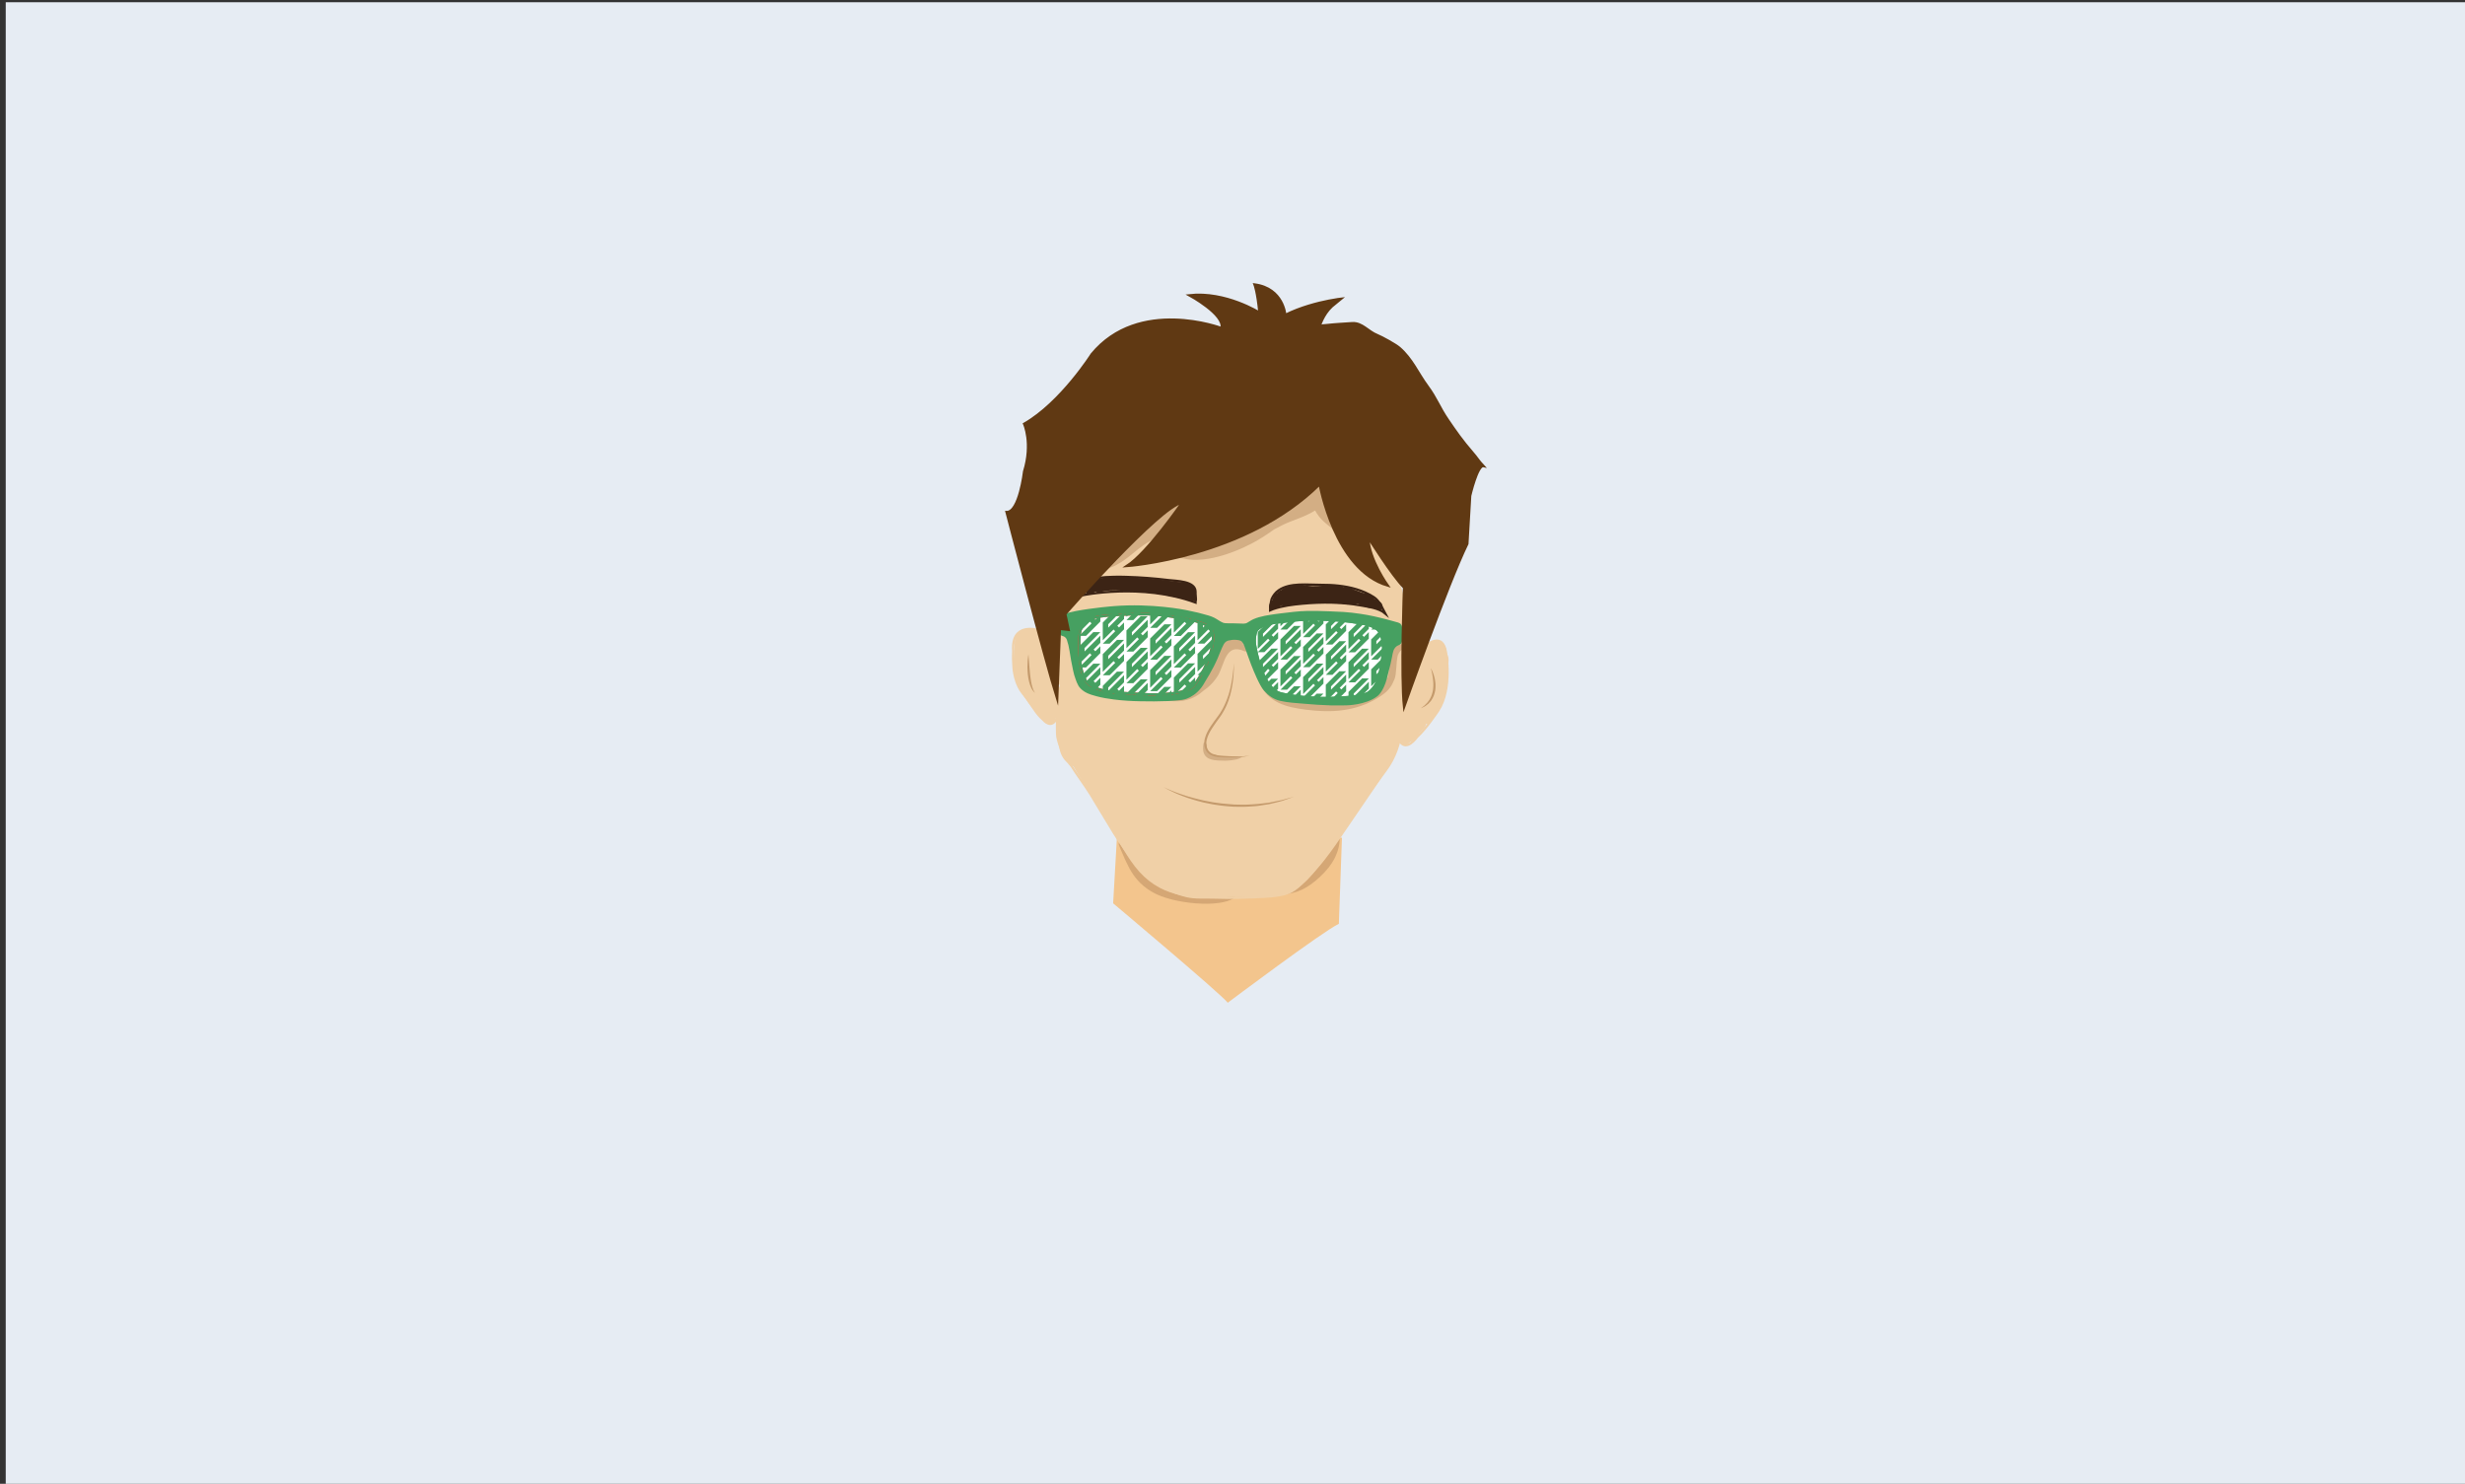 <?xml version="1.0" encoding="utf-8"?>
<!-- Generator: Adobe Illustrator 16.0.0, SVG Export Plug-In . SVG Version: 6.00 Build 0)  -->
<!DOCTYPE svg PUBLIC "-//W3C//DTD SVG 1.1//EN" "http://www.w3.org/Graphics/SVG/1.1/DTD/svg11.dtd">
<svg version="1.1" id="Layer_1" xmlns="http://www.w3.org/2000/svg" xmlns:xlink="http://www.w3.org/1999/xlink" x="0px" y="0px"
	 width="1080px" height="650.061px" viewBox="0 0 1080 650.061" enable-background="new 0 0 1080 650.061" xml:space="preserve">
<rect x="0" y="0" width="1080" height="650.061" fill="#333333" stroke="none"/>
<rect x="2.512" y="0.971" fill="#E6ECF3" width="1077.488" height="649.09"/>
<g>
	<polygon fill="#46A061" points="465.667,305.707 517.367,253.98 525.471,262.09 465.667,321.932 498.856,321.932 567.775,252.968 
		567.775,219.92 543.616,244.098 535.408,235.858 567.775,203.548 567.775,169.074 534.019,202.968 491.903,244.99 491.892,228.688 
		567.775,152.245 533.909,152.245 465.667,220.532 	"/>
	<path fill="#F3C58D" d="M489.359,367.001l-1.656,28.758c0,0,47.435,39.841,50.222,43.547c0,0,41.62-31.256,48.67-34.576
		l1.361-37.729H489.359z"/>
	<path opacity="0.4" fill="#A97C50" d="M536.155,390.14c-9.317,1.883-19.13,1.999-27.912-2.05
		c-8.321-3.841-11.551-11.596-14.875-19.433c-0.889-2.099-3.944-0.289-3.06,1.793c3.801,8.97,6.166,15.596,14.815,20.513
		c8.984,5.11,29.513,6.921,35.606,2.396C542.566,391.996,538.389,389.688,536.155,390.14z"/>
	<path opacity="0.4" fill="#A97C50" d="M583.412,368c-0.341,6.124-4.21,10.378-8.459,14.386c-4.705,4.443-9.326,6.024-15.707,6.024
		c-2.288,0-2.288,3.553,0,3.553c6.83,0,11.706-1.586,17.01-5.981c5.613-4.658,10.285-10.48,10.704-17.981
		C587.089,365.712,583.543,365.724,583.412,368z"/>
	<path fill="#F0D0A7" d="M634.222,292.673c0.001-0.159-0.03-0.984-0.077-1.127c0.936-1.644,0.575-4.284-0.619-5.752
		c0.526-2.501-1.564-5.103-4.877-5.103c-2.32,0-3.684,1.467-4.118,3.2c-2.63-0.294-5.379,0.521-7.449,2.156
		c0.011-3.146-0.024-6.244-0.074-9.238c-0.301-17.999-6.529-32.258-18.825-45.24c-3.044-3.214-6.597-6.569-10.605-8.85
		c0.459-0.929,0.889-1.881,1.256-2.887c3.709-10.174-9.527-14.957-16.306-9.498c-8.127,6.546-16.063,13.22-25.029,18.605
		c-10.022,6.022-21.549,8.632-32.621,11.979c-1.192,0.361-2.382,0.734-3.568,1.129c3.164-3.171,6.355-6.293,9.382-9.476
		c8.669-9.113-5.109-22.941-13.798-13.806c-9.381,9.862-19.099,19.244-27.094,30.319c-2.562,3.546-4.682,7.339-6.525,11.271
		c-0.389-0.025-0.78-0.034-1.167-0.076c-8.579-0.878-11.946,9.904-7.594,15.798c-0.669,0.938-1.163,2.046-1.37,3.353
		c-0.54,3.393-0.602,6.337-0.288,9.538c-0.212,0.993-0.454,1.976-0.598,2.886c-0.07,0.433-0.115,0.861-0.14,1.275
		c-0.351-2.035-0.739-4.065-1.254-6.072c-0.728-2.839-1.798-3.947-4.053-3.143c0.118-1.154,0.367-2.033,0.412-3.22
		c0.26-6.871-12.348-6.847-12.607-0.004c-0.299,7.832-1.982,14.79,2.488,21.853c1.888,2.984,4.788,7.873,8.058,10.572
		c0.47,1.683,2.875,3.685,5.142,3.685c1.702,0,1.833-1.402,2.521-2.508c0.243,2.192-0.048,4.452,0.527,6.613
		c0.498,5.989,0.513,11.659,6.519,14.649c0.149,0.074,0.294,0.109,0.44,0.167c4.586,8.025,9.99,15.578,14.66,23.562
		c4.01,6.854,7.34,13.924,12.216,20.253c10.354,13.424,24.326,14.542,40.246,13.548c7.956-0.497,16.812,0.684,24.618-1.223
		c8.818-2.16,14.106-9.993,19.203-17.062c5.065-7.024,9.773-14.066,14.669-21.187c5.099-7.42,11.171-14.4,14.924-22.657
		c0.868-1.916,1.084-2.443,1.76-4.478c0.209,0.027,0.049-1.992,0.262-1.98c0.6,1.644,2.772,2.747,4.359,1.118
		c0.832-0.853,2.394-1.127,3.035-2.094c0.969-0.662,1.336-1.549,1.901-2.618c0.458,0,0.501-0.746,0.946-1.029
		c0.968-0.618,1.355-1.601,1.738-2.633c0.064-0.171,1.065,0.046,1.125-0.128c1.659-1.434,2.062-3.313,3.499-5.266
		c1.585-2.148,2.735-4.373,3.002-6.752C634.879,301.098,634.132,297.354,634.222,292.673z M464.334,300.255
		c-0.161,0.417-0.271,0.845-0.41,1.27c-0.271-0.68-0.527-1.364-0.767-2.054c-0.09-0.551-0.183-1.104-0.27-1.652
		C463.262,298.714,463.747,299.537,464.334,300.255z"/>
	<path fill="#3C2415" d="M604.485,263.63c-0.43-0.227-0.825-0.49-1.218-0.778c-0.271-0.198-0.591-0.243-0.914-0.224
		c-0.393-0.795-1.949-2.343-3.026-2.477c-2.224-0.277-2.91-0.636-4.987-1.424c-0.709-0.271-0.786-0.395-1.565-0.392
		c0.091-0.548-1.675-1.228-2.389-1.132c-0.536,0.073-1.068,0.114-1.6,0.161c-0.548-0.324-1.092-0.639-1.562-0.76
		c-0.797-0.208-3.849-0.718-4.541-0.163c-3.281,0-4.514,0.431-7.794,0.334c-0.889-0.081-1.778-0.154-2.671-0.212
		c-3.525-0.223-7.988-0.392-10.887,1.944c-0.796,0.24-1.354,0.687-1.721,1.234c-0.699,0.079-1.243,0.596-1.522,1.287
		c-0.169,0.411-0.274,0.837-0.388,1.268c-0.059,0.215-0.123,0.426-0.195,0.642l0,0c0.01-0.041-0.002-0.031-0.028,0.017
		c-0.008,0.003-0.008,0.003-0.016,0.007c-1.456,0.795-2.109,4.386-0.312,4.144c1.059-0.143,3.468-1.346,4.516-1.914
		c0.548,0.166,1.166,0.216,1.846,0.065c7.309-1.618,13.957-0.963,21.344-0.984c1.03-0.004,2.199,0.487,2.765-0.075
		c2.298,1.325,4.585,0.203,7.196,0.282c1.716,0.75,3.353,1.655,5.339,1.901c0.645,0.082,1.166-0.048,1.563-0.31
		c0.318,0.224,0.638,0.431,0.979,0.621C606.317,268.726,606.512,264.696,604.485,263.63z"/>
	<g>
		<path fill="#3C2415" d="M478.375,260.076C478.278,260.155,478.264,260.191,478.375,260.076L478.375,260.076z"/>
		<path fill="#3C2415" d="M523.806,259.263c-1.039-4.749-4.66-4.044-8.717-4.404c-0.061-0.015-0.096-0.053-0.162-0.062
			c-6.811-1.04-13.749-1.498-20.625-1.88c-3.566-0.197-8.489-0.929-11.979,0.589c-0.037-0.014-0.065-0.029-0.101-0.04
			c-1.015-0.276-1.821,0.344-2.18,1.241c-0.265,0.652-1.339,1.237-1.936,1.546c-0.693,0.36-1.63,0.604-2.156,1.22
			c-0.624,0.739-0.724,1.787,0,2.51c0.641,0.643,1.883,0.74,2.51,0c-0.042,0.048-0.058,0.066-0.084,0.095
			c0.038-0.035,0.086-0.07,0.143-0.098c0.252-0.138,0.52-0.258,0.782-0.378c0.265-0.122,0.506-0.274,0.756-0.412
			c0.381,0.384,0.922,0.596,1.611,0.363c5.765-1.935,13.66-0.124,19.632,0.041c7.108,0.203,15.627,2.661,22.507,3.829
			C525.155,263.651,524.114,260.672,523.806,259.263z"/>
	</g>
	<path opacity="0.4" fill="#A97C50" d="M588.881,231.292c-2.024-1.802-4.118-3.521-6.167-5.301c0.65-0.877,0.537-2.437-0.825-2.921
		c0.306,0.109-0.163-0.165-0.017-0.039c-0.089-0.077-0.253-0.236-0.322-0.328c-0.211-0.271-0.396-0.564-0.575-0.858
		c0.011-0.011,0.025-0.014,0.034-0.025c0.256-0.252,0.393-0.609,0.461-0.977c0.324-0.383,0.499-0.89,0.326-1.525
		c-0.13-0.488-0.295-0.961-0.481-1.421c0.816-0.979,1.415-2.011,1.592-3.073c0.218-1.285-0.821-2.121-1.813-2.196
		c-0.501-0.969-1.826-1.536-2.814-0.527c-0.16,0.163-0.311,0.342-0.465,0.511c0.066-0.226,0.156-0.438,0.215-0.67
		c0.558-2.22-2.864-3.162-3.421-0.942c-1.271,5.076-5.779,9.596-10.958,13.468c-3.157,1.215-6.421,2.197-9.643,3.042
		c-1.515,0.396-1.528,2.089-0.687,2.948c-7.098,3.515-14.366,6.301-22.651,4.706c-2.235-0.43-3.188,2.991-0.943,3.424
		c0.086,0.017,0.166,0.023,0.252,0.038c-1.025,0.424-2.013,0.97-2.918,1.764c-0.426,0.372-0.566,0.817-0.535,1.256
		c-3.916,0.354-7.573-0.038-10.398-1.645c-1.994-1.13-3.778,1.938-1.792,3.064c9.646,5.475,25.374-0.376,34.165-4.991
		c3.42-1.794,6.64-3.927,9.794-6.167c1.168-0.602,2.336-1.209,3.51-1.821c3.869-2.004,10.002-3.562,14.389-6.44
		c0.526,0.937,1.1,1.849,1.798,2.722c2.276,2.859,5.664,5.013,8.385,7.437C588.075,235.319,590.594,232.817,588.881,231.292z"/>
	<path opacity="0.4" fill="#A97C50" d="M513.366,221.112c-1.358,2.005-3.404,3.366-5.209,4.927c-1.326,1.15-2.52,2.542-3.584,3.997
		c-0.384,0.038-0.761,0.171-1.018,0.479c-0.563,0.675-1.377,0.814-2.211,0.984c-0.857,0.18-1.343,1.094-1.252,1.927
		c-1.442,0.254-2.871,0.462-4.151,0.562c-1.948,0.156-2.221,2.793-0.811,3.414c-0.68,1.702-2.474,3.063-3.778,4.212
		c-1.477,1.297-3.047,2.427-4.799,3.222c-0.896,0.335-1.826,0.581-2.806,0.688c-2.25,0.249-2.274,3.801,0,3.55
		c0.231-0.024,0.445-0.079,0.669-0.114c0.302,0.104,0.633,0.156,1.021,0.053c1.648-0.444,3.146-1.141,4.55-2.002
		c6.444-3.529,11.161-10.309,18.955-11.644c1.649-0.284,1.565-2.184,0.53-3.032c0.97-0.937,1.793-2.038,2.416-3.217
		c0.221-0.423,0.224-0.94,0.086-1.412c1.621-1.469,3.208-2.96,4.458-4.802C517.718,221.005,514.643,219.231,513.366,221.112z"/>
	<path opacity="0.4" fill="#A97C50" d="M545.928,282.387c-0.482,0.088-0.945-0.007-1.404-0.169c0.305-0.378,0.371-1.021-0.132-1.403
		c-1.124-0.864-2.188-1.113-3.185-0.976c-0.105-0.035-0.227-0.048-0.366-0.035c-3.712,0.417-4.874,1.53-6.607,4.879
		c-2.187,4.219-4.73,8.183-6.444,12.637c-0.121,0.313-0.047,0.568,0.118,0.751c-0.214,0.274-1.565-0.529-1.414-0.273
		c-0.849,1.118-0.413,3.238-1.426,4.124c-0.686,0.389-1.379,0.759-2.081,1.079c-0.326,0.154-0.444,0.41-0.444,0.672
		c-2.739,1.538-6.079,2.229-10.401,1.569c-1.121-0.171-1.6,1.538-0.473,1.71c6.368,0.973,11.435-0.523,15.526-4.284
		c2.611-1.755,4.781-3.992,6.471-6.793c2.903-4.815,3.239-14.474,11.606-10.532c0.887,0.418,1.672-0.657,1.211-1.272
		C547.48,283.787,547.01,282.198,545.928,282.387z"/>
	<path opacity="0.4" fill="#A97C50" d="M614.628,282.707c-0.236-0.347-0.688-0.572-1.174-0.34c-1.25,0.599-3.098,0.184-3.48,1.473
		c-1.856,3.267-0.955,10.108-1.916,12.812c-0.246,0.693-1.641,1.572-1.067,1.52c-1.301,2.616-1.491,4.859-3.954,4.597
		c-0.541-0.056-0.814,0.318-0.839,0.737c-5.058,3-10.131,2.906-15.571,3.711c0.288-0.103,3.616,0.508,3.899,0.382
		c1.043-0.471-2.867-0.846-3.899-0.382c-3.363,1.514-6.067-0.069-9.625,0.025c-2.831,0.076-7.311,1.624-9.511-0.717
		c-0.668-0.71-4.201-1.299-4.003-0.531c-4.932-1.501-7.954-2.39-9.93-7.566c-0.403-1.058-2.118-0.599-1.708,0.473
		c3.429,8.982,11.735,10.925,20.475,12.048c11.199,1.434,21.671,0.713,31.323-5.164c0.096-0.059,1.667-1.063,1.729-1.141
		c3.497-2.43,4.549-4.515,5.644-7.229c0.886-2.201,0.622-6.964,1.377-10.265c0.521-1.296,1.264-2.435,2.406-2.718
		C615.805,284.184,615.515,282.775,614.628,282.707z"/>
	<path opacity="0.4" fill="#A97C50" d="M542.949,331.57c-0.084,0.01-0.678-0.005-0.75,0.049c-0.244-0.171-1.8-0.392-2.134-0.203
		c-1.143,0.655-2.502,0.088-5.113,0.04c-0.92-0.167-1.758-0.428-2.394-0.776c-0.45-0.246-0.869-0.064-1.113,0.251
		c-1.862-0.62-3.097-1.83-2.664-3.936c0.227-1.117-1.252-2.412-1.466-1.289c-1.329,6.959,3.586,7.52,8.295,7.536
		c0.815,0.045,1.645,0.036,2.508-0.033c2.027-0.155,4.622-0.39,6.213-1.725C544.332,331.484,543.769,331.463,542.949,331.57z"/>
	<path fill="none" stroke="#F0D0A7" stroke-miterlimit="10" d="M625.386,282.38c0,0,6.697-5.57,8.14,3.414
		c0,0,2.991,15.865-3.437,25.629c0,0-5.322,7.986-9.203,11.425c0,0-4.772,6.938-7.765,1.641"/>
	<path fill="none" stroke="#F0D0A7" stroke-miterlimit="10" d="M463.26,304.644c0,0-0.332,16.651,0,18.093
		c0,0,1.084,6.989,6.295,12.979c2.126,3.468,6.071,8.741,8.203,12.204c3.805,6.185,6.399,10.68,10.2,16.861
		c2.997,4.878,6.735,10.088,10.532,14.423c3.408,3.893,6.57,6.794,11.098,9.307c3.182,1.771,6.685,3.218,10.228,4.057
		c3.82,0.909,8.092,0.53,12.001,0.663c7.507,0.261,15.154,0.038,22.652-0.372c3.28-0.176,7.038-0.56,10.129-1.746
		c3.527-1.356,6.771-5.128,9.339-7.782c3.026-3.135,5.774-6.533,8.374-10.026c1.467-1.972,2.882-3.986,4.273-6.016
		c5.363-7.82,10.688-15.667,16.029-23.501c1.527-2.24,3.105-4.446,4.736-6.611c3.542-4.687,6.313-11.856,6.441-17.767
		c0.069-3.071,1.704-11.686,0.987-14.766"/>
	<path fill="none" stroke="#F0D0A7" stroke-miterlimit="10" d="M454.652,275.987c0,0-11.715-3.52-10.707,9.253
		c-0.135,2.469-0.074,4.985,0.133,7.444c0.284,3.371,1.517,7.957,3.892,10.903c5.036,6.242,5.387,8.533,9.168,11.827
		c0,0,3.658,4.548,5.987-1.107"/>
	<path fill="none" stroke="#3C2415" stroke-miterlimit="10" d="M556.527,265.831c0.195-1.315,0.473-3.035,0.594-3.318
		c0.656-1.542,1.715-2.923,3.094-3.887c4.992-3.49,12.779-2.354,18.503-2.399c5.172-0.037,10.494,0.424,15.465,1.902
		c2.688,0.795,5.317,1.944,7.683,3.458c2.488,1.592,3.673,4.633,5.021,7.139c-2.733-2.315-7.317-2.889-10.664-3.482
		c-8.399-1.493-17.066-1.546-25.545-0.776c-4.323,0.392-8.683,0.938-12.809,2.338l-1.368,0.576L556.527,265.831z"/>
	<path fill="none" stroke="#3C2415" stroke-miterlimit="10" d="M474.105,260.812c0,0,25.9-5.562,49.701,3.162c0,0,0-4.688,0-4.712
		c0-4.782-8.571-4.716-11.774-5.109c-6.169-0.751-12.41-1.234-18.622-1.399c-1.775-0.049-3.551-0.083-5.323-0.032
		c-0.826,0.021-6.596,0.14-7.177,0.709C480.908,253.434,474.105,260.812,474.105,260.812z"/>
	<path fill="none" stroke="#000000" stroke-miterlimit="10" d="M556.314,267.381"/>
	<g>
		<path fill="#C49A6C" d="M540.619,290.454c0,0-0.007,0.953-0.02,2.621c-0.044,0.835-0.099,1.849-0.16,3.012
			c-0.14,1.155-0.198,2.477-0.477,3.888c-0.131,0.706-0.227,1.45-0.402,2.206c-0.181,0.756-0.368,1.537-0.56,2.34
			c-0.233,0.792-0.504,1.599-0.766,2.428c-0.256,0.832-0.668,1.628-1.007,2.467c-0.166,0.422-0.369,0.831-0.602,1.229
			c-0.222,0.404-0.445,0.811-0.67,1.221c-0.424,0.84-0.981,1.593-1.525,2.381c-1.099,1.531-2.24,3.046-3.249,4.632
			c-1.021,1.569-1.95,3.219-2.392,4.957l-0.158,0.648l-0.072,0.653c-0.081,0.436-0.004,0.861,0,1.289
			c0.076,0.415,0.15,0.836,0.297,1.226l0.254,0.572c0.042,0.085,0.085,0.216,0.124,0.262l0.183,0.281
			c0.901,1.343,2.59,1.903,4.139,2.146c1.582,0.23,3.139,0.272,4.563,0.362c1.43,0.096,2.727,0.102,3.885,0.139
			c1.154-0.012,2.164-0.057,2.995-0.088c1.657-0.17,2.604-0.267,2.604-0.267s-0.94,0.167-2.585,0.461
			c-0.831,0.08-1.843,0.186-3.006,0.266c-1.164,0.036-2.488,0.107-3.913,0.052c-1.429-0.039-2.975-0.021-4.644-0.202
			c-0.832-0.103-1.697-0.275-2.542-0.632c-0.844-0.348-1.657-0.933-2.221-1.759l-0.186-0.279c-0.095-0.135-0.114-0.226-0.175-0.341
			l-0.303-0.663c-0.176-0.451-0.273-0.942-0.363-1.424c-0.018-0.489-0.101-0.989-0.021-1.476l0.075-0.737l0.165-0.717
			c0.467-1.915,1.424-3.645,2.457-5.271c1.057-1.616,2.229-3.134,3.334-4.637c0.529-0.748,1.093-1.49,1.506-2.291
			c0.222-0.395,0.443-0.785,0.663-1.174c0.231-0.383,0.433-0.777,0.599-1.187c0.343-0.811,0.739-1.584,1.026-2.383
			c0.283-0.801,0.578-1.58,0.834-2.349c0.217-0.782,0.428-1.544,0.632-2.28c0.2-0.737,0.32-1.469,0.475-2.162
			c0.161-0.692,0.269-1.365,0.364-2.007c0.104-0.641,0.203-1.248,0.296-1.819c0.129-1.151,0.242-2.154,0.335-2.981
			C540.541,291.404,540.619,290.454,540.619,290.454z"/>
	</g>
	<g>
		<path fill="#C49A6C" d="M509.8,344.813c0,0,0.809,0.449,2.292,1.074c0.73,0.338,1.648,0.679,2.686,1.099
			c1.061,0.364,2.232,0.835,3.547,1.248c0.655,0.213,1.336,0.436,2.042,0.666c0.714,0.2,1.453,0.406,2.212,0.619
			c1.508,0.462,3.15,0.752,4.811,1.189c0.843,0.163,1.701,0.329,2.569,0.496c0.868,0.165,1.744,0.349,2.641,0.447
			c1.788,0.237,3.599,0.515,5.429,0.601c0.912,0.074,1.825,0.149,2.733,0.224c0.911,0.017,1.819,0.034,2.72,0.051
			c1.804,0.086,3.573-0.038,5.288-0.133c1.719-0.045,3.362-0.275,4.928-0.459c0.782-0.093,1.543-0.184,2.279-0.271
			c0.727-0.147,1.43-0.289,2.104-0.426c1.344-0.293,2.598-0.482,3.683-0.754c1.079-0.304,2.019-0.568,2.793-0.787
			c1.557-0.426,2.446-0.669,2.446-0.669s-0.868,0.311-2.387,0.854c-0.764,0.267-1.691,0.59-2.754,0.961
			c-1.073,0.343-2.317,0.61-3.664,0.945c-0.676,0.163-1.379,0.333-2.107,0.509c-0.739,0.116-1.504,0.236-2.289,0.36
			c-1.574,0.243-3.23,0.552-4.972,0.603c-1.734,0.116-3.527,0.264-5.354,0.199c-0.912-0.006-1.832-0.012-2.757-0.018
			c-0.921-0.064-1.846-0.129-2.771-0.194c-1.854-0.109-3.685-0.413-5.49-0.676c-0.907-0.111-1.791-0.307-2.667-0.484
			c-0.875-0.181-1.74-0.358-2.591-0.534c-1.679-0.445-3.318-0.817-4.823-1.337c-0.757-0.243-1.494-0.479-2.207-0.707
			c-0.702-0.259-1.381-0.508-2.032-0.747c-1.312-0.453-2.463-1.003-3.502-1.435c-1.018-0.485-1.915-0.882-2.627-1.266
			C510.562,345.338,509.8,344.813,509.8,344.813z"/>
	</g>
	<path fill="#3C2415" stroke="#3C2415" stroke-miterlimit="10" d="M547.604,150.676c0,0,18.848,3.993,19.4,18.637
		c0,0,8.096-17.306,25.832-13.312c0,0-15.521-8.875-19.955-5.325c0,0-11.086-11.538-21.285-9.318c0,0,10.644,2.662,12.859,8.876
		C564.455,150.233,554.697,147.126,547.604,150.676z"/>
	<g>
		<path fill="#3C2415" d="M528.057,148.457c0,0-2.958,0.243-7.311,1.049c-2.18,0.378-4.691,0.976-7.351,1.698
			c-1.331,0.359-2.69,0.783-4.056,1.255c-1.36,0.486-2.736,1-4.069,1.607c-1.353,0.563-2.664,1.217-3.935,1.894
			c-0.627,0.352-1.244,0.714-1.848,1.076c-0.585,0.393-1.185,0.751-1.736,1.156c-1.108,0.803-2.163,1.606-3.095,2.448
			c-0.943,0.83-1.765,1.691-2.485,2.519c-0.349,0.425-0.683,0.832-1,1.219c-0.293,0.407-0.572,0.793-0.834,1.155
			c-0.521,0.729-0.884,1.424-1.231,1.969c-0.588,1.152-0.924,1.811-0.924,1.811s0.258-0.691,0.75-1.898
			c0.306-0.571,0.621-1.303,1.091-2.08c0.238-0.389,0.491-0.802,0.757-1.237c0.292-0.419,0.623-0.842,0.956-1.294
			c1.388-1.759,3.233-3.66,5.509-5.314c0.56-0.425,1.167-0.802,1.762-1.213c0.613-0.381,1.238-0.761,1.875-1.131
			c1.29-0.712,2.619-1.402,3.991-1.994c1.37-0.599,2.778-1.101,4.167-1.573c1.395-0.458,2.78-0.866,4.134-1.211
			c1.349-0.36,2.674-0.621,3.931-0.853c1.257-0.23,2.451-0.414,3.556-0.562c2.208-0.299,4.064-0.398,5.359-0.464
			C527.315,148.435,528.057,148.457,528.057,148.457z"/>
	</g>
	<g>
		<path fill="#3C2415" d="M535.186,158.886c0,0-0.76,0.389-2.09,1.068c-1.333,0.673-3.209,1.689-5.462,2.896
			c-2.256,1.203-4.839,2.695-7.594,4.307c-2.753,1.613-5.643,3.414-8.441,5.342c-1.411,0.946-2.797,1.928-4.137,2.926
			c-1.329,1.011-2.621,2.028-3.816,3.074c-0.599,0.521-1.184,1.039-1.737,1.563c-0.566,0.514-1.105,1.03-1.605,1.558
			c-1.025,1.03-1.916,2.079-2.673,3.092c-0.755,1.015-1.379,1.996-1.85,2.909c-0.269,0.443-0.417,0.902-0.594,1.311
			c-0.082,0.207-0.171,0.403-0.238,0.596c-0.053,0.197-0.103,0.386-0.15,0.563c-0.087,0.359-0.198,0.676-0.243,0.96
			c-0.036,0.286-0.066,0.53-0.091,0.728c-0.05,0.397-0.076,0.609-0.076,0.609s0.008-0.213,0.022-0.613
			c0.007-0.201,0.016-0.449,0.026-0.741c0.018-0.291,0.106-0.617,0.172-0.987c0.037-0.186,0.075-0.381,0.116-0.585
			c0.056-0.2,0.132-0.404,0.202-0.621c0.153-0.427,0.275-0.911,0.518-1.378c0.416-0.967,0.988-2.015,1.729-3.076
			c0.732-1.067,1.599-2.175,2.599-3.265c0.979-1.111,2.095-2.205,3.301-3.273c1.2-1.078,2.493-2.125,3.824-3.165
			c1.342-1.026,2.727-2.039,4.141-3.01c2.849-1.907,5.781-3.681,8.57-5.266c2.789-1.587,5.47-2.923,7.77-4.055
			c2.302-1.131,4.267-1.973,5.636-2.573C534.387,159.19,535.186,158.886,535.186,158.886z"/>
	</g>
	<g>
		<path fill="#3C2415" d="M544.942,163.989c0,0-0.464,0.171-1.274,0.471c-0.813,0.288-1.958,0.749-3.337,1.274
			c-1.379,0.524-2.964,1.197-4.654,1.922c-1.688,0.732-3.473,1.543-5.209,2.441c-1.747,0.879-3.443,1.85-4.972,2.847
			c-0.755,0.512-1.48,1.012-2.141,1.524c-0.656,0.517-1.252,1.034-1.769,1.547c-0.515,0.515-0.957,1.014-1.335,1.471
			c-0.356,0.473-0.659,0.895-0.861,1.272c-0.231,0.362-0.356,0.676-0.46,0.883c-0.1,0.21-0.153,0.321-0.153,0.321
			s0.036-0.118,0.102-0.34c0.075-0.219,0.139-0.562,0.337-0.952c0.163-0.407,0.418-0.871,0.73-1.398
			c0.33-0.514,0.727-1.082,1.229-1.643c0.496-0.565,1.073-1.142,1.711-1.721c0.642-0.573,1.346-1.148,2.11-1.69
			c1.521-1.096,3.25-2.099,5.017-3.012c1.777-0.895,3.593-1.701,5.331-2.364c1.733-0.674,3.389-1.194,4.805-1.638
			s2.625-0.72,3.464-0.931C544.455,164.075,544.942,163.989,544.942,163.989z"/>
	</g>
	<g>
		<path fill="#3C2415" d="M467.781,200.819c0,0-0.273,0.63-0.752,1.731c-0.49,1.097-1.112,2.695-1.884,4.599
			c-0.364,0.96-0.79,1.988-1.177,3.099c-0.407,1.104-0.815,2.274-1.229,3.487c-0.438,1.205-0.809,2.477-1.227,3.755
			c-0.419,1.277-0.758,2.601-1.145,3.91c-0.342,1.32-0.688,2.642-0.994,3.948c-0.251,1.318-0.588,2.6-0.791,3.861
			c-0.18,1.264-0.454,2.476-0.577,3.641c-0.121,1.164-0.276,2.266-0.346,3.286c-0.035,1.021-0.087,1.959-0.136,2.793
			c-0.06,0.833,0.022,1.558,0.021,2.157c0.023,1.202,0.036,1.889,0.036,1.889s-0.083-0.682-0.23-1.875
			c-0.048-0.6-0.191-1.326-0.199-2.166c-0.024-0.839-0.05-1.787-0.054-2.824c0.019-1.034,0.12-2.151,0.183-3.338
			c0.066-1.187,0.271-2.422,0.434-3.707c0.181-1.282,0.462-2.591,0.717-3.926c0.299-1.325,0.635-2.664,0.972-4.002
			c0.401-1.319,0.755-2.654,1.19-3.939c0.425-1.289,0.853-2.554,1.318-3.759c0.436-1.217,0.917-2.368,1.38-3.458
			c0.445-1.096,0.925-2.107,1.337-3.053C466.362,203.18,467.781,200.819,467.781,200.819z"/>
	</g>
	<g>
		<path fill="#3C2415" d="M556.314,175.637c0,0-0.288,0.841-0.836,2.297c-0.56,1.451-1.334,3.536-2.362,5.996
			c-1.032,2.459-2.226,5.334-3.629,8.359c-1.401,3.026-2.944,6.233-4.564,9.404c-1.656,3.151-3.4,6.259-5.143,9.111
			c-0.866,1.429-1.755,2.779-2.636,4.035c-0.875,1.259-1.732,2.429-2.575,3.471c-0.412,0.528-0.818,1.025-1.229,1.478
			c-0.399,0.463-0.792,0.888-1.181,1.271c-0.749,0.79-1.47,1.415-2.071,1.91c-0.61,0.491-1.115,0.838-1.483,1.039
			c-0.357,0.215-0.547,0.33-0.547,0.33s0.18-0.131,0.517-0.376c0.166-0.125,0.38-0.265,0.612-0.456
			c0.225-0.199,0.484-0.429,0.774-0.685c0.563-0.528,1.234-1.188,1.924-2.015c0.358-0.401,0.72-0.845,1.085-1.327
			c0.378-0.471,0.768-0.971,1.153-1.511c0.792-1.062,1.597-2.254,2.416-3.535c0.825-1.276,1.643-2.656,2.499-4.077
			c1.695-2.853,3.387-5.968,5-9.124c1.652-3.135,3.23-6.312,4.666-9.312c1.434-3.001,2.793-5.794,3.9-8.216
			C554.83,178.864,556.314,175.637,556.314,175.637z"/>
	</g>
	<g>
		<path fill="#3C2415" d="M583.523,169.312c0,0,0.401,0.31,1.055,0.91c0.644,0.608,1.571,1.479,2.57,2.631
			c0.997,1.152,2.125,2.537,3.177,4.138c0.521,0.803,1.047,1.644,1.514,2.537c0.476,0.889,0.916,1.815,1.308,2.765
			c0.388,0.951,0.711,1.93,0.982,2.906c0.261,0.979,0.455,1.961,0.565,2.922c0.061,0.479,0.115,0.952,0.117,1.419
			c0.027,0.465,0.023,0.92-0.001,1.362c-0.004,0.443-0.038,0.872-0.093,1.285c-0.04,0.414-0.087,0.812-0.17,1.189
			c-0.113,0.763-0.33,1.437-0.509,2.032c-0.206,0.587-0.411,1.09-0.575,1.501c-0.399,0.793-0.628,1.246-0.628,1.246
			s0.162-0.478,0.445-1.314c0.117-0.424,0.263-0.938,0.398-1.53c0.105-0.602,0.241-1.272,0.312-2.015
			c0.055-0.369,0.074-0.757,0.085-1.157c0.025-0.4,0.03-0.813,0.005-1.239c-0.005-0.426-0.031-0.861-0.088-1.305
			c-0.039-0.443-0.092-0.896-0.171-1.353c-0.13-0.917-0.373-1.846-0.624-2.785c-0.271-0.936-0.595-1.873-0.977-2.788
			c-0.744-1.84-1.671-3.608-2.639-5.21c-0.976-1.597-1.951-3.059-2.869-4.252C584.906,170.797,583.523,169.312,583.523,169.312z"/>
	</g>
	<g>
		<path fill="#3C2415" d="M592.836,163.989c0,0,0.524,0.408,1.389,1.187c0.853,0.787,2.082,1.911,3.438,3.376
			c1.351,1.467,2.899,3.213,4.405,5.211c0.741,1.006,1.511,2.046,2.221,3.153c0.726,1.095,1.409,2.244,2.07,3.406
			c0.644,1.172,1.244,2.368,1.787,3.569c0.541,1.202,1.014,2.412,1.413,3.603c0.412,1.186,0.733,2.36,0.975,3.485
			c0.261,1.121,0.429,2.198,0.552,3.192c0.049,0.5,0.116,0.976,0.143,1.432c0.014,0.457,0.026,0.89,0.039,1.297
			c0.019,0.812-0.038,1.521-0.047,2.103c-0.116,1.16-0.201,1.816-0.201,1.816s0.002-0.662,0.006-1.821
			c-0.039-0.578-0.044-1.279-0.13-2.078c-0.083-0.799-0.196-1.695-0.366-2.666c-0.172-0.969-0.391-2.015-0.703-3.098
			c-0.139-0.546-0.315-1.098-0.505-1.658c-0.177-0.564-0.377-1.134-0.592-1.71c-0.414-1.157-0.932-2.318-1.461-3.495
			c-0.542-1.172-1.144-2.339-1.783-3.485c-1.269-2.3-2.705-4.508-4.126-6.526c-1.436-2.009-2.84-3.844-4.116-5.358
			c-1.278-1.513-2.36-2.767-3.154-3.609C593.301,164.463,592.836,163.989,592.836,163.989z"/>
	</g>
	<g>
		<path fill="#3C2415" d="M599.489,148.457c0,0,0.466,0.234,1.245,0.712c0.771,0.485,1.881,1.181,3.121,2.142
			c0.622,0.478,1.283,1.013,1.967,1.599c0.68,0.59,1.396,1.219,2.08,1.927c1.399,1.386,2.758,3.007,3.942,4.758
			c0.594,0.875,1.112,1.8,1.598,2.723c0.465,0.935,0.858,1.888,1.168,2.833c0.316,0.944,0.543,1.885,0.67,2.788
			c0.15,0.898,0.203,1.763,0.205,2.555c0.021,0.794-0.07,1.517-0.154,2.152c-0.099,0.633-0.232,1.176-0.324,1.623
			c-0.276,0.871-0.435,1.369-0.435,1.369s0.089-0.512,0.244-1.407c0.042-0.451,0.115-0.995,0.144-1.621
			c0.012-0.628,0.021-1.331-0.037-2.097c-0.053-0.763-0.158-1.588-0.359-2.439c-0.179-0.855-0.463-1.735-0.784-2.632
			c-0.32-0.897-0.751-1.786-1.196-2.684c-0.477-0.882-0.986-1.767-1.568-2.606c-0.554-0.859-1.179-1.672-1.806-2.462
			c-0.642-0.778-1.278-1.543-1.94-2.244c-1.312-1.411-2.598-2.685-3.77-3.701C601.183,149.679,599.489,148.457,599.489,148.457z"/>
	</g>
	<g>
		<path fill="#C49A6C" d="M450.597,286.691c0,0,0.089,1.092,0.223,2.729c0.061,0.813,0.131,1.762,0.207,2.778
			c0.084,1.013,0.167,2.091,0.288,3.163c0.066,0.534,0.104,1.074,0.189,1.596c0.09,0.521,0.126,1.044,0.234,1.533
			c0.094,0.493,0.165,0.977,0.283,1.418c0.101,0.449,0.201,0.872,0.334,1.248c0.114,0.386,0.226,0.735,0.369,1.026
			c0.133,0.295,0.225,0.577,0.373,0.758c0.257,0.392,0.402,0.636,0.402,0.636s-0.204-0.176-0.558-0.519
			c-0.195-0.161-0.34-0.417-0.543-0.694c-0.096-0.142-0.209-0.289-0.31-0.453c-0.084-0.172-0.173-0.352-0.266-0.54
			c-0.2-0.375-0.371-0.796-0.518-1.253c-0.174-0.451-0.307-0.937-0.428-1.444c-0.265-1.011-0.42-2.109-0.556-3.206
			c-0.103-1.1-0.171-2.2-0.171-3.232c-0.004-1.031,0.03-1.993,0.099-2.815c0.054-0.822,0.164-1.504,0.221-1.98
			C450.538,286.961,450.597,286.691,450.597,286.691z"/>
	</g>
	<g>
		<path fill="#C49A6C" d="M626.874,292.673c0,0,0.172,0.268,0.412,0.77c0.24,0.501,0.563,1.229,0.866,2.141
			c0.134,0.459,0.298,0.955,0.407,1.495c0.112,0.54,0.245,1.109,0.292,1.715c0.086,0.599,0.107,1.228,0.106,1.867
			c0.004,0.639-0.09,1.29-0.154,1.938l-0.223,0.957c-0.062,0.321-0.152,0.634-0.283,0.933c-0.219,0.611-0.464,1.199-0.812,1.715
			c-0.159,0.263-0.316,0.521-0.47,0.774c-0.196,0.222-0.388,0.439-0.574,0.651c-0.187,0.208-0.368,0.412-0.544,0.608
			c-0.192,0.178-0.405,0.322-0.594,0.475c-0.389,0.292-0.727,0.581-1.068,0.77c-0.349,0.177-0.652,0.33-0.902,0.457
			c-0.499,0.247-0.786,0.373-0.786,0.373s0.248-0.206,0.685-0.54c0.218-0.164,0.482-0.363,0.786-0.592
			c0.291-0.24,0.562-0.577,0.897-0.891c0.158-0.166,0.339-0.324,0.497-0.512c0.145-0.199,0.294-0.405,0.448-0.617
			c0.153-0.209,0.311-0.424,0.473-0.644c0.125-0.242,0.253-0.489,0.383-0.74c0.12-0.255,0.288-0.491,0.376-0.77
			c0.092-0.276,0.188-0.553,0.291-0.83c0.115-0.272,0.193-0.561,0.244-0.858l0.189-0.883c0.069-0.6,0.17-1.201,0.176-1.801
			c0.005-0.6,0.041-1.191-0.017-1.767c-0.046-1.151-0.229-2.222-0.378-3.144c-0.105-0.454-0.163-0.883-0.257-1.253
			c-0.083-0.372-0.161-0.697-0.237-0.962C626.958,292.978,626.874,292.673,626.874,292.673z"/>
	</g>
	<path fill="none" stroke="#000000" stroke-miterlimit="10" d="M489.846,367.739"/>
	<g>
		<path fill="#46A061" d="M613.185,277.137c-0.105-1.075,0.268-2.135-0.559-2.979c-0.817-0.834-1.994-1.112-3.258-1.114
			c-3.218-1.43-7.038-1.819-10.41-2.487c-1.968-0.393-3.958-0.71-5.962-0.854c-2.247-0.163-4.768-0.146-6.958-0.646
			c-0.229-0.052-0.436-0.033-0.62,0.028c-0.257-0.054-0.534-0.023-0.772,0.086c-0.025-0.006-0.044-0.015-0.072-0.02
			c-2.746-0.484-5.766-0.194-8.557-0.239c-3.378-0.057-6.741,0.143-10.097,0.532c-3.189,0.369-6.365,0.856-9.542,1.299
			c-1.374,0.193-2.738,0.412-4.073,0.789c-0.443,0.069-0.89,0.143-1.338,0.225c-1.488,0.277-2.764,1.284-4.017,2.087
			c-0.124,0.08-0.224,0.173-0.306,0.273c-2.314-0.471-5.408,0.224-7.18,0.257c-2.715,0.051-5.126-1.076-7.533-2.242
			c-1.118-1.008-2.407-1.365-3.788-1.686c-0.078-0.027-0.158-0.059-0.237-0.086c-1.925-0.666-3.958-0.891-5.937-1.334
			c-2.287-0.514-4.54-1.166-6.84-1.621c-0.459-0.093-0.833,0.075-1.082,0.351c-2.157-0.384-4.325-0.682-6.48-0.838
			c-0.101-0.036-0.212-0.064-0.335-0.071c-0.332-0.02-0.665-0.029-0.996-0.041c-0.174-0.149-0.408-0.246-0.703-0.246
			c-6.66,0.01-13.557-0.782-20.19,0.136c-3.292,0.458-6.595,0.959-9.915,1.175c-0.734,0.05-1.455,0.207-2.028,0.5
			c-0.178-0.094-0.332-0.156-0.417-0.156c-0.282,0-0.639,0.095-0.883,0.235c-0.878,0.513-1.81,0.531-2.797,0.655
			c-0.882,0.108-1.614,0.438-2.313,0.884c-0.501-0.163-1.117-0.024-1.354,0.486c-0.585,1.254-0.356,2.627-0.498,3.968
			c-0.057,0.55-0.11,1.048-0.073,1.484c-0.237,0.429-0.177,0.988,0.183,1.349c0.302,0.305,0.742,0.392,1.13,0.277
			c0.02,0.006,0.038,0.012,0.059,0.021c0.207,0.073,0.389,0.161,0.56,0.256c0.179,0.249,0.385,0.415,0.663,0.625
			c0.336,0.26,0.499,0.531,0.679,0.851c0.418,0.95,0.505,2.109,0.768,3.23c0.59,2.513,0.7,5.098,1.273,7.602
			c0.032,0.135,0.078,0.25,0.133,0.35c-0.138,1.113,0.151,2.225,0.524,3.366c0.258,0.792,0.49,1.586,0.736,2.382
			c0.209,0.677,0.652,1.231,1.03,1.813c-0.011,0.074-0.017,0.155-0.009,0.237c0.028,0.342,0.103,0.644,0.226,0.895
			c-0.047,0.235-0.01,0.495,0.163,0.764c0.72,1.105,1.617,1.68,2.793,2.161c0.817,0.639,1.759,1.142,2.838,1.521
			c0.25,0.088,0.492,0.066,0.706-0.022c0.699,0.27,1.414,0.497,2.16,0.632c4.453,0.798,8.789,1.458,13.319,1.707
			c4.688,0.252,9.392,0.452,14.085,0.379c3.674-0.053,8.226,0.196,11.598-1.485c0.218-0.109,0.363-0.256,0.457-0.42
			c1.333-0.707,2.589-1.566,3.591-2.674c0.9-0.995,1.532-2.23,2.292-3.332c0.884-1.283,1.719-2.551,2.424-3.944
			c0.744-1.478,1.394-2.969,1.95-4.482c0.131-0.087,0.251-0.21,0.356-0.38c0.791-1.29,1.373-2.661,1.84-4.082
			c0.282-0.582,0.576-1.159,0.896-1.724c0.565-0.999,0.699-2.199,1.497-3.07c0.734-0.8,2.357-1.077,3.357-1.345
			c2.517-0.678,5.049-0.316,6.354,2.056c0.482,0.878,0.783,1.601,0.991,2.577c0.12,0.546,0.323,0.945,0.704,1.252
			c0.033,0.035,0.059,0.071,0.09,0.105c-0.035,0.147-0.043,0.305-0.014,0.469c0.174,0.938,0.723,1.724,0.92,2.646
			c0.191,0.89,0.238,1.734,0.799,2.487c0.096,0.129,0.205,0.223,0.324,0.299c0.333,1.143,0.796,2.243,1.286,3.332
			c1.31,2.913,2.685,5.785,4.848,8.156c2.16,2.369,4.597,3.184,7.681,3.69c3.549,0.582,7.029,1.121,10.627,1.312
			c6.878,0.372,14.046,0.823,20.894-0.127c5.615-0.776,9.924-3.762,11.302-9.336c0.057-0.196,0.098-0.388,0.137-0.579
			c0.37-0.233,0.673-0.604,0.778-1.003c0.388-1.469,0.418-3.079,0.695-4.577c0.391-2.112,0.91-4.196,1.32-6.3
			c0.452-2.334,1.485-3.232,3.417-4.426c0.473-0.29,0.616-0.819,0.495-1.272C613.28,279.177,613.296,278.248,613.185,277.137z
			 M527.765,292.742c-0.985,2.223-2.489,4.103-3.767,6.156c-1.003,1.614-2.463,2.749-4.1,3.619
			c-0.216-0.031-0.449,0.003-0.688,0.126c-1.28,0.657-2.855,0.431-4.211,0.878c-0.192,0.062-0.345,0.16-0.462,0.278
			c-1.818,0.1-3.632,0.217-5.453,0.259c-4.205,0.096-8.414-0.124-12.615-0.312c-3.886-0.176-7.865-0.337-11.672-1.203
			c-1.754-0.396-3.52-0.561-5.158-1.347c-0.025-0.013-0.051-0.024-0.077-0.034c-2.097-0.848-2.717-1.576-3.533-2.694
			c-1.7-2.327-1.989-5.37-2.744-8.096c-0.063-0.33-0.141-0.654-0.25-0.979c-0.005-0.015-0.013-0.025-0.017-0.038
			c0.336-1.228,0.069-2.706-0.154-4.072c0.024-0.108,0.038-0.225,0.022-0.357c-0.035-0.309-0.072-0.594-0.119-0.881
			c0.139-0.225,0.2-0.508,0.126-0.838c-0.408-1.763,0.004-4.079,0.282-5.862c0.06-0.367,0.137-1.039,0.286-1.745
			c0.612-0.981,1.114-2.011,1.971-2.808c0.055-0.051,0.106-0.105,0.146-0.158c0.275-0.054,1.71-1.122,1.933-1.258
			c2.761-1.651,4.761-1.324,7.944-1.571c3.542-0.276,7.111-0.408,10.664-0.534c2.83-0.1,5.722-0.269,8.578-0.24
			c0.083,0.02,0.174,0.033,0.27,0.034c4.999,0.072,9.873,1.299,14.757,2.233c4.05,0.776,11.715,1.709,11.662,7.137
			C531.334,283.585,529.837,288.062,527.765,292.742z M605.735,287.258c0.034,0.157,0.102,0.293,0.191,0.403
			c-0.229,1.615-0.586,3.215-0.948,4.799c-0.231,1.009-0.312,2.031-0.616,3.022c-0.131,0.441-0.236,0.878-0.173,1.32
			c-0.028,0.062-0.049,0.123-0.06,0.191c-0.004,0.021-0.01,0.043-0.015,0.062c-0.64,0.752-1.23,1.475-1.33,2.485
			c-0.115,0.093-0.214,0.219-0.286,0.392c-0.041,0.093-0.076,0.181-0.115,0.271l0,0c0,0.003-0.003,0.005-0.003,0.007
			c-0.059,0.141-0.114,0.279-0.167,0.423c-0.525,0.978-2.023,2.639-2.84,3.134c-0.805,0.022-1.437,0.336-2.104,0.656
			c-1.213-0.035-2.3,0.625-3.54,0.713c-1.919,0.142-3.943,0.197-5.833,0.581c-0.145-0.07-0.312-0.112-0.512-0.112
			c-0.079,0-0.153,0.008-0.224,0.021c-0.192,0.027-0.37,0.106-0.524,0.232c-4.708,0.066-9.443-0.147-14.113-0.439
			c-3.291-0.204-6.502-0.79-9.748-1.342c-3.22-0.55-5.341-2.292-7.149-4.96c-1.658-2.443-3.095-5.613-3.935-8.431
			c-0.411-1.377-0.482-2.825-0.891-4.2c-0.108-0.365-0.268-0.71-0.462-1.04c-0.012-0.26-0.07-0.521-0.174-0.774
			c-0.359-0.882-0.34-1.895-0.561-2.817c-0.003-0.814-0.011-1.634,0.063-2.443c0.003-0.025,0.003-0.045,0.007-0.068
			c0.105-0.118,0.198-0.261,0.258-0.44c0.087-2.708,1.113-2.945,2.173-4.09c0.509-0.214,1.086-0.311,1.579-0.557
			c0.512-0.252,1.025-0.588,1.564-0.84c0.148,0.066,0.322,0.103,0.527,0.086c2.542-0.194,5.021-0.881,7.571-1.125
			c2.765-0.262,5.494-0.65,8.273-0.776c2.729-0.124,5.423-0.036,8.146,0.117c2.697,0.153,5.394-0.064,8.093,0.18
			c0.14,0.012,0.264-0.001,0.376-0.031c0.06,0.014,0.121,0.028,0.19,0.031c0.211,0.014,0.426,0.027,0.639,0.036
			c0.088,0.066,0.181,0.122,0.285,0.159c2.138,0.78,4.654,0.762,6.887,1.132c1.185,0.197,2.376,0.34,3.539,0.571
			c1.177,0.364,2.289,0.913,3.277,1.687c0.122,0.1,0.255,0.161,0.384,0.202c0.125,0.218,0.311,0.396,0.545,0.49
			c0.048,0.148,0.126,0.3,0.249,0.441c0.182,0.212,0.344,0.407,0.484,0.602c0.147,0.219,0.28,0.45,0.398,0.698
			c0.101,0.273,0.154,0.579,0.137,0.95c-0.021,0.42,0.153,0.822,0.378,1.161c0.038,0.061,0.09,0.126,0.141,0.193
			c0.03,0.221,0.052,0.439,0.063,0.646c0.085,1.581,0.277,3.169,0.088,4.733C605.749,286.12,605.582,286.609,605.735,287.258z"/>
		<path fill="none" stroke="#46A061" stroke-width="2" stroke-miterlimit="10" d="M465.245,271.173c0,0-0.344,5.517-0.347,5.539
			c-0.058,0.929,1.031,0.921,1.645,1.218c0.857,0.414,1.537,1.188,1.846,2.089c0.551,1.603,0.919,3.229,1.184,4.908
			c0.453,2.884,0.929,5.737,1.566,8.587c0.142,0.634,0.28,1.267,0.459,1.893c0,0,1.069,3.444,1.605,4.207
			c0,0,0.973,2.438,5.095,3.759c0.767,0.245,1.544,0.466,2.32,0.677c2.48,0.67,5.021,1.096,7.566,1.413
			c3.811,0.478,7.567,0.702,11.4,0.771c4.047,0.078,8.103,0.089,12.147-0.085c2.038-0.087,4.045-0.299,6.068-0.512
			c0,0,5.628-0.602,9.183-7.239c0.687-1.075,1.335-2.177,1.968-3.282c1.292-2.246,2.505-4.533,3.54-6.908
			c0.925-2.117,1.684-4.316,2.765-6.364c0.575-1.09,1.575-1.933,2.796-2.199c1.05-0.227,2.222-0.414,3.29-0.333
			c1.175,0.084,2.502,0.148,3.394,1.029c0.832,0.828,1.308,2.022,1.686,3.106c0,0,2.799,7.965,3.428,9.256
			c0,0,2.769,7.016,4.688,9.187c1.793,2.032,3.87,3.55,6.567,4.184c3.297,0.773,6.848,0.942,10.223,1.236
			c3.929,0.345,7.868,0.627,11.818,0.738c2.238,0.061,4.473-0.021,6.712-0.021c0,0,8.176-0.094,12.959-3.775
			c0,0,2.297-1.479,3.868-7.241c0.283-1.134,0.545-2.273,0.835-3.407c0.503-1.987,1.063-4.013,1.405-6.035
			c0.082-0.482,0.153-0.966,0.275-1.441c0.189-0.724,0.396-1.642,0.774-2.286c0.327-0.559,0.764-1.079,1.279-1.471
			c0.48-0.365,1.013-0.528,1.521-0.777c0.848-0.419,0.562-2.166,0.55-2.938c-0.017-1.082,0.007-2.155,0.024-3.235
			c0.014-0.779-0.114-1.468-0.973-1.695c-1.633-0.432-3.249-0.931-4.885-1.354c-3.814-0.989-7.65-1.885-11.554-2.449
			c-2.454-0.354-4.955-0.685-7.435-0.824c-1.913-0.117-3.829-0.19-5.74-0.264c-3.368-0.125-6.746-0.24-10.116-0.172
			c-3.76,0.074-7.53,0.596-11.262,1.038c-0.814,0.096-1.631,0.193-2.446,0.312c-3.05,0.454-6.367,0.897-9.225,2.108
			c-1.062,0.451-1.954,1.155-2.94,1.674c-1.193,0.629-2.795,0.394-4.084,0.354c-1.53-0.052-3.062-0.1-4.593-0.08
			c-0.868,0.011-1.917-0.033-2.729-0.373c-1.333-0.557-2.53-1.519-3.838-2.188c-1.485-0.755-3.171-1.105-4.768-1.561
			c-0.713-0.202-1.434-0.404-2.157-0.577c-1.757-0.423-3.523-0.796-5.295-1.152c0,0-14.75-3.021-31.262-1.665
			c-0.505,0.037-1.015,0.084-1.521,0.129c-1.312,0.114-2.625,0.25-3.935,0.399c-1.79,0.202-3.574,0.432-5.356,0.679
			c-1.898,0.26-3.793,0.55-5.672,0.926c-1.768,0.354-3.511,0.812-5.243,1.314C465.641,270.192,465.292,270.393,465.245,271.173z"/>
		<path fill="#FFFFFF" stroke="#46A061" stroke-miterlimit="10" d="M559.884,272.686c0,0-8.209,0.755-9.562,4.122
			c0,0-0.974,2.771-0.406,5.979c0,0,1.194,6.799,2.641,10.104c0,0,2.987,9.381,8.333,10.794c0,0,5.725,1.734,17.111,2.108
			c0,0,16.953,0.349,21.418-2.265c0,0,3.835-2.296,5.064-8.435c0,0,1.259-6.325,1.479-9.723c0,0,0.562-6.138-2.078-9.097
			c0,0-1.477-2.583-10.41-3.588c0,0-12.172-2.11-26.354-0.851C567.119,271.835,561.381,272.484,559.884,272.686z"/>
		<path opacity="0.5" fill="#27AAE1" stroke="#EF4136" stroke-miterlimit="10" d="M502.373,269.112
			c-1.995-0.028-3.996-0.023-5.99,0.026c-3.881,0.092-7.744,0.261-11.609,0.632c-3.966,0.384-8.612,0.971-10.724,4.84
			c-0.631,1.159-0.913,2.448-1.021,3.757c0,0-1.084,12.979,2.5,19.494c0,0,0.992,3.919,12.313,5.431c0,0,16.653,1.32,20.711,0.848
			c0,0,11.983-0.188,14.625-3.964c2.246-3.039,4.236-6.423,5.651-9.924c1.325-3.278,2.54-7.091,2.618-10.655
			c0.021-0.997-0.04-2.097-0.36-3.046c-0.797-2.372-4.374-3.476-6.479-4.164c-1.757-0.571-3.536-0.898-5.347-1.244
			C519.262,271.143,508.502,269.082,502.373,269.112z"/>
		<path fill="#FFFFFF" stroke="#EF4136" stroke-miterlimit="10" d="M502.373,269.112c-1.995-0.028-3.996-0.023-5.99,0.026
			c-3.881,0.092-7.744,0.261-11.609,0.632c-3.966,0.384-8.612,0.971-10.724,4.84c-0.631,1.159-0.913,2.448-1.021,3.757
			c0,0-1.084,12.979,2.5,19.494c0,0,0.992,3.919,12.313,5.431c0,0,16.653,1.32,20.711,0.848c0,0,11.983-0.188,14.625-3.964
			c2.246-3.039,4.236-6.423,5.651-9.924c1.325-3.278,2.54-7.091,2.618-10.655c0.021-0.997-0.04-2.097-0.36-3.046
			c-0.797-2.372-4.374-3.476-6.479-4.164c-1.757-0.571-3.536-0.898-5.347-1.244C519.262,271.143,508.502,269.082,502.373,269.112z"
			/>
		<path fill="none" stroke="#46A061" stroke-miterlimit="10" d="M502.373,269.112c-1.995-0.028-3.996-0.023-5.99,0.026
			c-3.881,0.092-7.744,0.261-11.609,0.632c-3.966,0.384-8.612,0.971-10.724,4.84c-0.631,1.159-0.913,2.448-1.021,3.757
			c0,0-1.084,12.979,2.5,19.494c0,0,0.992,3.919,12.313,5.431c0,0,16.653,1.32,20.711,0.848c0,0,11.983-0.188,14.625-3.964
			c2.246-3.039,4.236-6.423,5.651-9.924c1.325-3.278,2.54-7.091,2.618-10.655c0.021-0.997-0.04-2.097-0.36-3.046
			c-0.797-2.372-4.374-3.476-6.479-4.164c-1.757-0.571-3.536-0.898-5.347-1.244C519.262,271.143,508.502,269.082,502.373,269.112z"
			/>
		<polygon fill="#46A061" points="483.161,304.651 487.878,303.532 488.618,304.272 487.515,305.374 489.812,306.105 
			492.477,303.441 492.477,300.421 490.272,302.632 489.526,301.879 492.477,298.93 492.477,295.781 489.398,298.877 
			485.554,302.712 485.552,301.225 492.477,294.247 489.385,294.247 483.158,300.479 		"/>
		<polygon fill="#46A061" points="493.531,297.83 498.25,293.109 498.989,293.851 493.531,299.31 496.56,299.31 502.852,293.018 
			502.852,290.001 500.645,292.208 499.896,291.456 502.852,288.507 502.852,285.359 499.769,288.454 495.925,292.291 
			495.925,290.799 502.852,283.823 499.76,283.823 493.531,290.057 		"/>
		<polygon fill="#46A061" points="503.916,287.53 508.635,282.811 509.374,283.549 503.916,289.011 506.945,289.011 
			513.237,282.717 513.237,279.701 511.03,281.906 510.281,281.154 513.237,278.205 513.237,275.06 510.157,278.152 506.31,281.987 
			506.31,280.499 513.237,273.523 510.145,273.523 503.916,279.754 		"/>
		<line fill="#46A061" x1="516.686" y1="271.628" x2="516.682" y2="270.14"/>
		<polyline fill="#46A061" points="514.288,269.396 514.288,277.17 519.006,272.448 519.748,273.188 514.288,278.649 
			517.319,278.649 523.608,272.354 523.608,269.338 521.402,271.546 520.654,270.794 		"/>
		<polyline fill="#46A061" points="477.5,300.055 478.24,300.796 476.533,302.506 478.813,303.627 482.102,299.965 482.102,296.949 
			479.895,299.155 479.146,298.404 482.102,295.454 482.102,292.31 479.02,295.401 475.175,299.239 475.175,297.749 
			482.102,290.773 479.011,290.773 472.781,297.004 		"/>
		<polygon fill="#46A061" points="483.158,294.356 487.878,289.637 488.618,290.376 483.158,295.834 486.188,295.834 
			492.477,289.54 492.477,286.524 490.272,288.734 489.526,287.982 492.477,285.033 492.477,281.885 489.398,284.979 
			485.554,288.815 485.552,287.326 492.477,280.349 489.385,280.349 483.158,286.582 		"/>
		<polygon fill="#46A061" points="493.531,283.983 498.25,279.264 498.989,280.002 493.531,285.464 496.56,285.464 502.852,279.169 
			502.852,276.152 500.645,278.357 499.896,277.607 502.852,274.66 502.852,271.514 499.769,274.605 495.925,278.441 
			495.925,276.954 502.852,269.977 499.76,269.977 493.531,276.208 		"/>
		<line fill="#46A061" x1="506.31" y1="268.053" x2="506.31" y2="266.564"/>
		<path fill="#46A061" d="M513.237,261.296"/>
		<polyline fill="#46A061" points="503.916,266.551 503.916,273.595 508.635,268.875 509.374,269.614 503.916,275.078 
			506.945,275.078 513.237,268.782 512.872,267.622 511.03,267.972 510.281,267.222 		"/>
		<polygon fill="#46A061" points="472.784,290.944 477.502,286.225 478.242,286.964 472.784,292.425 475.812,292.425 
			482.104,286.132 482.104,283.115 479.898,285.32 479.147,284.57 482.104,281.621 482.104,278.477 479.023,281.569 
			475.179,285.402 475.177,283.915 482.104,276.94 479.013,276.94 472.784,283.17 		"/>
		<polygon fill="#46A061" points="483.161,280.524 487.88,275.801 488.62,276.541 483.161,282.004 486.191,282.004 492.48,275.71 
			492.48,272.692 490.273,274.9 489.526,274.148 492.48,271.197 492.48,268.05 489.4,271.146 485.555,274.982 485.554,273.494 
			492.48,266.518 489.389,266.518 483.161,272.748 		"/>
		<path fill="#46A061" d="M495.925,264.658"/>
		<path fill="#46A061" d="M502.431,261.296"/>
		<line fill="#46A061" x1="500.645" y1="264.577" x2="499.896" y2="263.825"/>
		<polyline fill="#46A061" points="493.531,267.035 493.531,270.201 497.476,266.252 498.989,266.22 493.531,271.679 
			496.56,271.679 501.026,267.211 		"/>
		<polygon fill="#46A061" points="472.784,277.108 477.502,272.386 478.242,273.127 472.784,278.586 475.812,278.586 
			482.104,272.294 482.104,269.276 479.898,271.482 479.147,270.733 482.104,267.783 480.514,268.187 479.023,267.73 
			475.179,271.564 475.177,270.076 477.045,268.193 473.922,268.193 472.784,269.333 		"/>
		<line fill="#46A061" x1="498.25" y1="306.915" x2="498.989" y2="307.653"/>
		<polyline fill="#46A061" points="502.852,306.105 502.852,303.805 500.645,306.013 499.896,305.26 502.852,302.31 
			502.852,299.164 499.769,302.26 495.925,306.094 495.925,304.607 502.852,297.628 499.76,297.628 493.531,303.862 		"/>
		<polygon fill="#46A061" points="503.916,301.334 508.635,296.614 509.374,297.354 503.916,302.814 506.945,302.814 
			513.237,296.521 513.237,293.504 511.03,295.712 510.281,294.96 513.237,292.011 513.237,288.863 510.157,291.957 506.31,295.795 
			506.31,294.305 513.237,287.33 510.145,287.33 503.916,293.56 		"/>
		<polygon fill="#46A061" points="514.288,290.972 519.006,286.252 519.748,286.992 514.288,292.455 517.319,292.455 
			523.608,286.159 523.608,283.145 521.402,285.35 520.654,284.599 523.608,281.652 523.608,278.503 520.528,281.597 
			516.686,285.43 516.682,283.943 523.608,276.967 520.517,276.967 514.288,283.2 		"/>
		<polyline fill="#46A061" points="524.676,272.722 524.676,280.497 529.393,275.776 530.132,276.514 524.676,281.976 
			527.704,281.976 531.545,278.134 531.545,274.627 531.041,274.122 531.545,273.616 531.53,271.505 530.914,271.118 
			527.07,274.955 527.067,273.467 		"/>
		<polyline fill="#46A061" points="508.094,306.105 513.24,300.923 510.151,300.923 505.264,305.812 		"/>
		<polyline fill="#46A061" points="511.731,306.148 513.24,305.603 513.24,302.458 510.162,305.55 		"/>
		<path fill="#46A061" d="M513.24,307.097"/>
		<polygon fill="#46A061" points="514.308,304.626 519.026,299.905 519.766,300.646 514.308,306.105 517.337,306.105 
			523.626,299.814 523.626,296.797 521.422,299.001 520.672,298.249 523.626,295.302 523.626,292.155 520.545,295.247 
			516.702,299.084 516.702,297.597 523.626,290.62 520.537,290.62 514.308,296.852 		"/>
		<polygon fill="#46A061" points="531.545,288.387 531.046,287.89 531.545,287.392 531.545,284.262 530.918,284.887 
			527.074,288.723 527.074,287.234 531.545,282.733 531.545,280.259 530.908,280.259 524.681,286.491 524.681,294.265 
			529.401,289.542 530.141,290.281 524.681,295.746 527.71,295.746 529.899,291.573 		"/>
		<polyline fill="#46A061" points="564.033,306.567 569.92,300.666 566.959,300.666 560.998,306.604 		"/>
		<polyline fill="#46A061" points="568.443,307.231 569.92,305.129 569.92,302.129 566.969,305.077 		"/>
		<path fill="#46A061" d="M569.92,306.552"/>
		<polygon fill="#46A061" points="570.929,304.08 575.447,299.577 576.155,300.283 570.929,305.491 573.828,305.491 579.85,299.491 
			579.85,296.615 577.74,298.719 577.022,298.004 579.85,295.192 579.85,292.191 576.9,295.141 573.221,298.797 573.221,297.381 
			579.85,290.729 576.891,290.729 570.929,296.671 		"/>
		<polygon fill="#46A061" points="580.872,294.26 585.393,289.76 586.099,290.466 580.872,295.672 583.772,295.672 589.792,289.673 
			589.792,286.795 587.684,288.899 586.967,288.186 589.792,285.371 589.792,282.371 586.842,285.32 583.163,288.978 
			583.161,287.56 589.792,280.907 586.834,280.907 580.872,286.852 		"/>
		<polygon fill="#46A061" points="590.803,284.383 595.32,279.882 596.031,280.589 590.803,285.794 593.707,285.794 
			599.724,279.794 599.724,276.919 597.612,279.021 596.897,278.307 599.724,275.494 599.724,272.493 596.776,275.444 
			593.094,279.101 593.094,277.681 599.724,271.03 596.765,271.03 590.803,276.971 		"/>
		<polyline fill="#46A061" points="605.009,271.679 600.745,275.825 603.647,275.825 607.323,272.163 		"/>
		<polyline fill="#46A061" points="555.26,302.095 559.984,297.354 557.025,297.354 554.189,300.176 		"/>
		<polyline fill="#46A061" points="559.984,306.115 559.984,303.241 557.871,305.343 557.156,304.629 559.984,301.816 
			559.984,298.815 557.033,301.764 		"/>
		<polygon fill="#46A061" points="560.998,300.768 565.514,296.266 566.221,296.973 560.998,302.181 563.898,302.181 
			569.92,296.179 569.92,293.305 567.809,295.406 567.092,294.689 569.92,291.878 569.92,288.88 566.969,291.83 563.29,295.485 
			563.289,294.067 569.92,287.415 566.959,287.415 560.998,293.357 		"/>
		<polygon fill="#46A061" points="570.929,290.879 575.447,286.377 576.155,287.083 570.929,292.291 573.828,292.291 
			579.85,286.292 579.85,283.415 577.74,285.518 577.022,284.801 579.85,281.991 579.85,278.991 576.9,281.938 573.221,285.595 
			573.221,284.179 579.85,277.526 576.891,277.526 570.929,283.467 		"/>
		<polygon fill="#46A061" points="589.792,269.248 589.633,269.248 586.842,272.037 583.163,275.695 583.161,274.274 
			588.173,269.248 585.205,269.248 580.872,273.563 580.872,280.977 585.393,276.477 586.099,277.183 580.872,282.389 
			583.772,282.389 589.792,276.387 589.792,273.511 587.684,275.615 586.967,274.898 589.792,272.088 		"/>
		<polygon fill="#46A061" points="590.803,269.248 590.803,271.169 592.729,269.248 		"/>
		<polygon fill="#46A061" points="552.016,297.206 555.581,293.016 556.291,293.723 552.376,298.366 553.965,298.93 
			559.986,292.926 559.986,290.053 557.873,292.156 557.16,291.438 559.986,288.628 559.986,285.629 557.037,288.577 
			553.355,292.233 553.355,290.814 559.986,284.162 557.029,284.162 551.063,290.104 		"/>
		<polygon fill="#46A061" points="560.999,287.579 565.518,283.079 566.224,283.785 560.999,288.993 563.9,288.993 569.92,282.99 
			569.92,280.117 567.809,282.22 567.094,281.503 569.92,278.69 569.92,275.695 566.971,278.642 563.293,282.297 563.29,280.879 
			569.92,274.228 566.965,274.228 560.999,280.169 		"/>
		<polygon fill="#46A061" points="577.022,271.662 579.451,269.248 576.449,269.248 573.221,272.455 573.221,271.037 
			575.003,269.248 572.011,269.248 570.929,270.328 570.929,277.738 575.447,273.237 576.155,273.942 570.929,279.15 
			573.828,279.15 579.85,273.15 579.85,270.274 577.74,272.379 		"/>
		<polygon fill="#46A061" points="551.063,284.323 555.581,279.822 556.291,280.528 551.063,285.736 553.965,285.736 
			559.986,279.736 559.986,276.86 557.873,278.963 557.16,278.246 559.986,275.436 559.986,272.434 557.037,275.383 
			553.355,279.041 553.355,277.623 559.986,270.971 557.029,270.971 551.063,276.913 		"/>
		<polygon fill="#46A061" points="560.998,269.248 560.998,274.4 565.514,269.899 566.221,270.604 560.998,275.811 563.898,275.811 
			569.92,269.811 569.92,269.248 		"/>
		<polyline fill="#46A061" points="576.534,307.215 579.85,303.89 576.891,303.89 573.854,306.915 		"/>
		<polyline fill="#46A061" points="578.375,307.653 579.85,308.352 579.85,305.354 576.9,308.303 		"/>
		<polygon fill="#46A061" points="580.872,307.421 585.393,302.922 586.099,303.627 582.054,307.653 584.542,308.064 
			589.792,302.834 589.792,299.958 587.684,302.06 586.967,301.344 589.792,298.534 589.792,295.534 586.842,298.483 
			583.163,302.137 583.161,300.72 589.792,294.069 586.834,294.069 580.872,300.012 		"/>
		<polygon fill="#46A061" points="590.803,297.543 595.32,293.044 596.031,293.747 590.803,298.957 593.707,298.957 
			599.724,292.955 599.724,290.077 597.612,292.184 596.897,291.465 599.724,288.652 599.724,285.655 596.776,288.604 
			593.094,292.263 593.094,290.841 599.724,284.19 596.765,284.19 590.803,290.133 		"/>
		<polygon fill="#46A061" points="607.323,281.959 606.841,281.479 607.323,280.997 607.323,278.011 606.718,278.614 
			603.039,282.272 603.039,280.854 607.323,276.556 607.323,274.203 606.709,274.203 600.745,280.143 600.745,287.555 
			605.264,283.054 605.973,283.759 600.745,288.969 603.647,288.969 607.323,285.302 		"/>
		<polyline fill="#46A061" points="599.744,305.972 599.744,303.095 597.632,305.198 596.915,304.481 599.744,301.669 
			599.744,298.671 596.795,301.619 593.113,305.274 593.113,303.857 599.744,297.206 596.784,297.206 590.823,303.149 
			590.803,307.653 595.339,306.058 596.045,306.764 		"/>
		<polygon fill="#46A061" points="607.323,295.081 606.846,294.604 607.323,294.129 607.323,291.143 606.725,291.741 
			603.044,295.396 603.044,293.979 607.323,289.687 607.323,287.329 606.718,287.329 600.753,293.27 600.753,300.682 
			605.271,296.179 605.978,296.886 600.753,302.095 603.653,302.095 606.146,298.303 		"/>
		<path fill="none" stroke="#46A061" stroke-miterlimit="10" d="M559.884,272.686c0,0-8.209,0.755-9.562,4.122
			c0,0-0.974,2.771-0.406,5.979c0,0,1.194,6.799,2.641,10.104c0,0,2.987,9.381,8.333,10.794c0,0,5.725,1.734,17.111,2.108
			c0,0,16.953,0.349,21.418-2.265c0,0,3.835-2.296,5.064-8.435c0,0,1.259-6.325,1.479-9.723c0,0,0.562-6.138-2.078-9.097
			c0,0-1.477-2.583-10.41-3.588c0,0-12.172-2.11-26.354-0.851C567.119,271.835,561.381,272.484,559.884,272.686z"/>
	</g>
	<path fill="#603913" stroke="#603913" stroke-miterlimit="10" d="M587.663,130.856c0,0-2.154,0.239-5.46,0.891
		c-4.911,0.971-12.36,2.85-19.075,6.209c0,0-0.776-11.66-13.487-13.342c0,0,1.258,3.168,2.146,12.338c0,0-14.764-9.373-30.728-7.597
		c0,0,15.605,8.467,14.126,14.383c0,0-36.191-13.689-56.888,11.455c0,0-13.458,21.242-29.606,30.496c0,0,3.844,8.455,0,20.879
		c0,0-2.086,17.918-7.707,17.77c0,0,16.891,65.084,22.213,81.947l1.182-30.77l3.844,0.444l-1.479-6.95
		c0,0,41.098-46.74,51.148-48.815c0,0-15.079,21.893-24.246,27.81c0,0,52.037-3.55,84.556-35.795c0,0,6.502,37.57,29.858,44.372
		c0,0-8.277-11.534-8.572-21.001c0,0,10.349,16.564,15.668,21.889c0,0-1.477,38.754,0.003,52.361c0,0,19.062-53.746,27.739-71.572
		l1.23-21.035c0,0,3.197-13.617,5.858-13.026c-2.477-2.669-2.544-3.29-4.933-6.04c-4.45-5.121-7.387-9.343-10.834-14.421
		c-3.555-5.236-4.937-9.327-8.702-14.423c-4.372-5.922-6.82-12.124-12.398-16.938c-1.642-1.415-7.657-4.754-9.682-5.552
		c-4.111-1.622-6.635-5.535-10.982-5.24c-3.718,0.249-7.434,0.432-11.138,0.838c-0.313,0.036-2.995,0.137-3.116,0.565
		c0,0,1.426-5.131,5.32-8.728L587.663,130.856z"/>
</g>
</svg>

